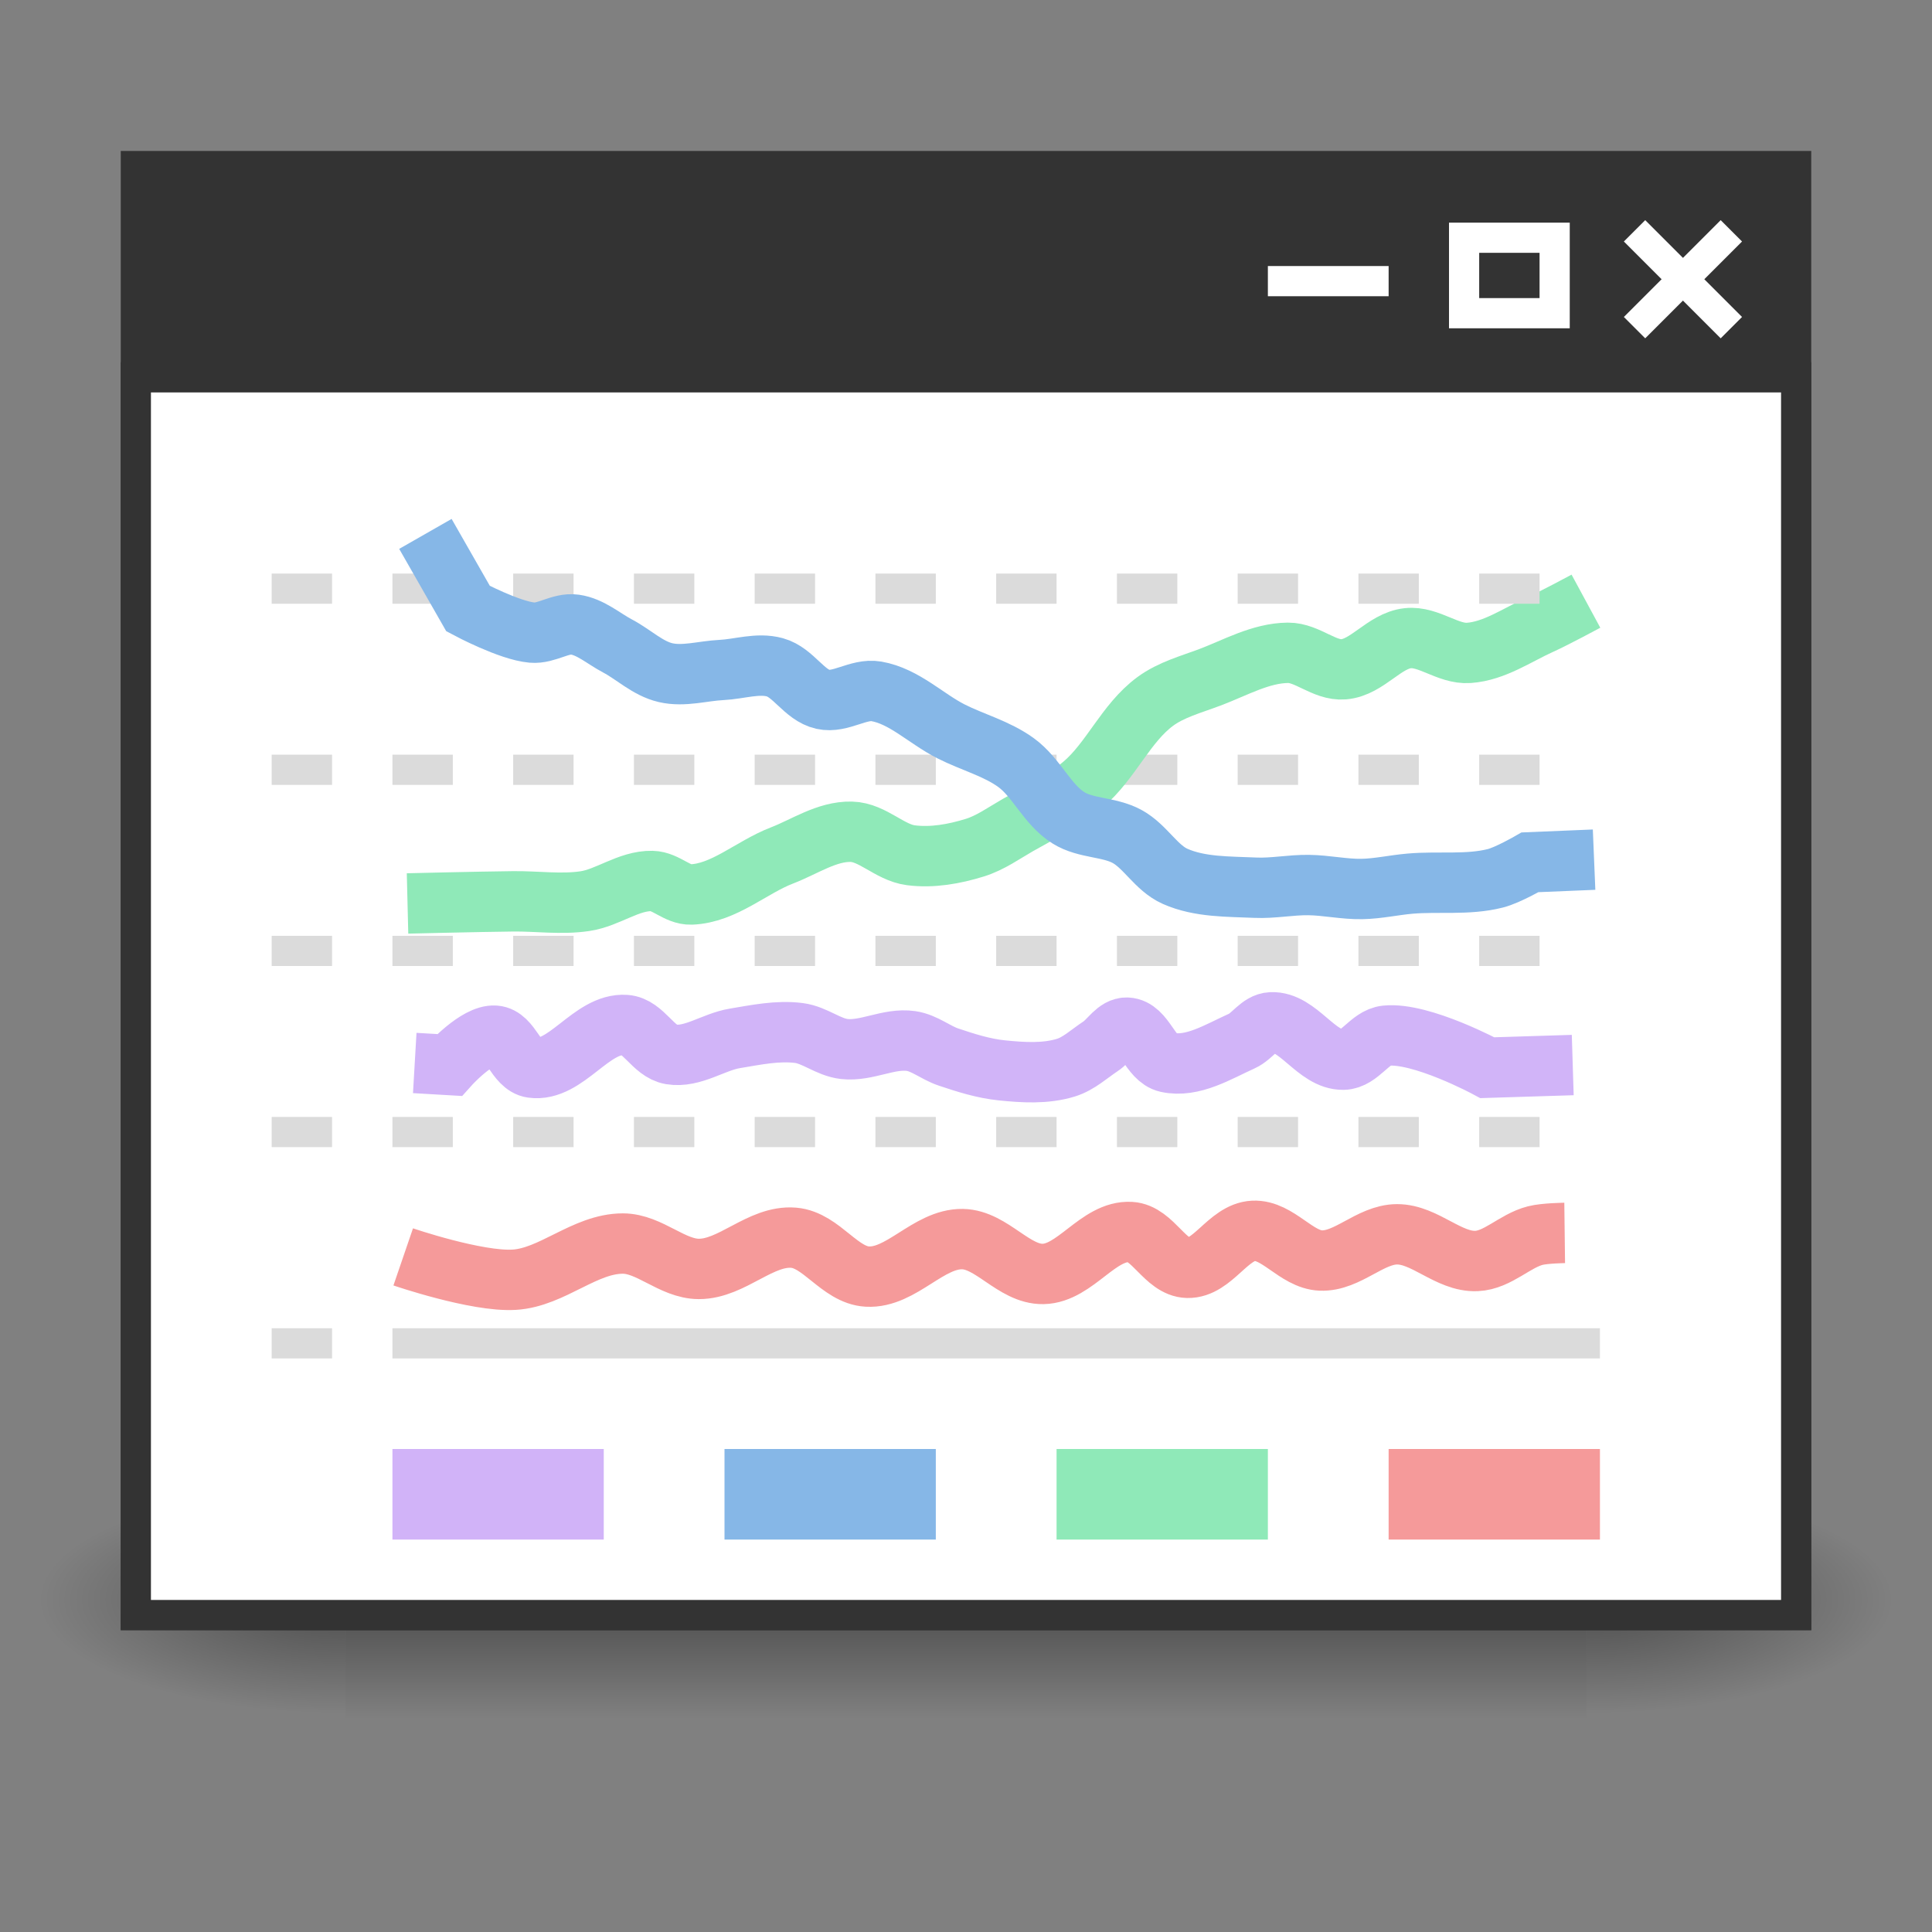 <?xml version="1.0" encoding="UTF-8" standalone="no"?>
<!-- Created with Inkscape (http://www.inkscape.org/) -->

<svg
   xmlns:osb="http://www.openswatchbook.org/uri/2009/osb"
   xmlns:dc="http://purl.org/dc/elements/1.1/"
   xmlns:cc="http://creativecommons.org/ns#"
   xmlns:rdf="http://www.w3.org/1999/02/22-rdf-syntax-ns#"
   xmlns:svg="http://www.w3.org/2000/svg"
   xmlns="http://www.w3.org/2000/svg"
   xmlns:xlink="http://www.w3.org/1999/xlink"
   xmlns:sodipodi="http://sodipodi.sourceforge.net/DTD/sodipodi-0.dtd"
   xmlns:inkscape="http://www.inkscape.org/namespaces/inkscape"
   version="1.1"
   width="64"
   height="64"
   id="svg4306"
   inkscape:version="0.91 r13725"
   sodipodi:docname="utilities-system-monitor2.svg"
   inkscape:output_extension="org.inkscape.output.svg.inkscape"
   sodipodi:version="0.32">
  <rect width="100%" height="100%" fill="#808080" stroke="none"/>
  <sodipodi:namedview
     pagecolor="#ffffff"
     bordercolor="#666666"
     borderopacity="1"
     objecttolerance="10"
     gridtolerance="10"
     guidetolerance="10"
     inkscape:pageopacity="0"
     inkscape:pageshadow="2"
     inkscape:window-width="1365"
     inkscape:window-height="731"
     id="namedview56"
     showgrid="false"
     inkscape:zoom="8.0000002"
     inkscape:cx="40.83341"
     inkscape:cy="27.269304"
     inkscape:window-x="33"
     inkscape:window-y="27"
     inkscape:window-maximized="0"
     inkscape:current-layer="svg4306"
     inkscape:snap-bbox="true"
     inkscape:object-paths="false"
     inkscape:object-nodes="false"
     inkscape:snap-smooth-nodes="false"
     inkscape:snap-midpoints="false"
     inkscape:snap-global="false" />
  <defs
     id="defs4308">
    <linearGradient
       id="linearGradient6240"
       osb:paint="solid">
      <stop
         style="stop-color:#696969;stop-opacity:1;"
         offset="0"
         id="stop6242" />
    </linearGradient>
    <linearGradient
       id="linearGradient5060-6">
      <stop
         id="stop5062-3"
         style="stop-color:#000000;stop-opacity:1"
         offset="0" />
      <stop
         id="stop5064-1"
         style="stop-color:#000000;stop-opacity:0"
         offset="1" />
    </linearGradient>
    <linearGradient
       id="linearGradient5048-7">
      <stop
         id="stop5050-5"
         style="stop-color:#000000;stop-opacity:0"
         offset="0" />
      <stop
         id="stop5056-9"
         style="stop-color:#000000;stop-opacity:1"
         offset="0.5" />
      <stop
         id="stop5052-6"
         style="stop-color:#000000;stop-opacity:0"
         offset="1" />
    </linearGradient>
    <radialGradient
       inkscape:collect="always"
       xlink:href="#linearGradient5060-6"
       id="radialGradient2450"
       gradientUnits="userSpaceOnUse"
       gradientTransform="matrix(-0.085,0,0,0.032,62.75,37.421)"
       cx="605.714"
       cy="486.648"
       fx="605.714"
       fy="486.648"
       r="117.143" />
    <radialGradient
       inkscape:collect="always"
       xlink:href="#linearGradient5060-6"
       id="radialGradient2453"
       gradientUnits="userSpaceOnUse"
       gradientTransform="matrix(0.085,0,0,0.032,1.25,37.421)"
       cx="605.714"
       cy="486.648"
       fx="605.714"
       fy="486.648"
       r="117.143" />
    <linearGradient
       inkscape:collect="always"
       xlink:href="#linearGradient5048-7"
       id="linearGradient2456"
       gradientUnits="userSpaceOnUse"
       gradientTransform="matrix(0.085,0,0,0.032,1.233,37.421)"
       x1="302.857"
       y1="366.648"
       x2="302.857"
       y2="609.505" />
  </defs>
  <rect
     width="55"
     height="48"
     x="4.5"
     y="5.5"
     id="rect6276"
     style="fill:#333333;fill-opacity:1;fill-rule:evenodd;stroke:#333333;stroke-width:1;stroke-linecap:round;stroke-linejoin:miter;stroke-miterlimit:4;stroke-opacity:1;stroke-dasharray:none;stroke-dashoffset:0" />
  <rect
     style="opacity:0.402;fill:url(#linearGradient2456);fill-opacity:1;fill-rule:nonzero;stroke:none;stroke-width:1;marker:none;visibility:visible;display:inline;overflow:visible"
     id="rect2512"
     y="49.199"
     x="11.448"
     height="7.801"
     width="41.104" />
  <path
     style="opacity:0.402;fill:url(#radialGradient2453);fill-opacity:1;fill-rule:nonzero;stroke:none;stroke-width:1;marker:none;visibility:visible;display:inline;overflow:visible"
     id="path2514"
     d="m 52.552,49.199 c 0,0 0,7.801 0,7.801 4.384,0.015 10.598,-1.748 10.598,-3.901 0,-2.153 -4.892,-3.9 -10.598,-3.9 z"
     inkscape:connector-curvature="0" />
  <path
     style="opacity:0.402;fill:url(#radialGradient2450);fill-opacity:1;fill-rule:nonzero;stroke:none;stroke-width:1;marker:none;visibility:visible;display:inline;overflow:visible"
     id="path2516"
     d="m 11.448,49.199 c 0,0 0,7.801 0,7.801 -4.384,0.015 -10.598,-1.748 -10.598,-3.901 0,-2.153 4.892,-3.9 10.598,-3.9 z"
     inkscape:connector-curvature="0" />
  <rect
     style="fill:#ffffff;fill-opacity:1;fill-rule:evenodd;stroke:#333333;stroke-width:1;stroke-linecap:round;stroke-linejoin:miter;stroke-miterlimit:4;stroke-opacity:1;stroke-dasharray:none;stroke-dashoffset:0"
     id="rect2551"
     y="12.5"
     x="4.5"
     height="41"
     width="55" />
  <path
     inkscape:connector-curvature="0"
     id="path6246"
     d="m 13.5,37.5 39,0"
     style="fill:none;stroke:#dbdbdb;stroke-width:1;stroke-linecap:square;stroke-linejoin:miter;stroke-miterlimit:4;stroke-opacity:1;stroke-dasharray:1, 3;stroke-dashoffset:0" />
  <path
     style="fill:none;stroke:#dbdbdb;stroke-width:1;stroke-linecap:square;stroke-linejoin:miter;stroke-miterlimit:4;stroke-opacity:1;stroke-dasharray:1, 3;stroke-dashoffset:0"
     d="m 13.5,31.5 39,0"
     id="path6248"
     inkscape:connector-curvature="0" />
  <rect
     style="fill:#d1b3f8;fill-opacity:1;stroke:#ffffff;stroke-width:1;stroke-linecap:round;stroke-linejoin:round;stroke-miterlimit:4;stroke-opacity:1;stroke-dasharray:none;stroke-dashoffset:0"
     id="rect3893"
     width="8"
     height="4"
     x="12.5"
     y="47.5" />
  <rect
     y="47.5"
     x="23.5"
     height="4"
     width="8"
     id="rect4663"
     style="fill:#86b7e7;fill-opacity:1;stroke:#ffffff;stroke-width:1;stroke-linecap:round;stroke-linejoin:round;stroke-miterlimit:4;stroke-opacity:1;stroke-dasharray:none;stroke-dashoffset:0" />
  <rect
     style="fill:#8fe9b8;fill-opacity:1;stroke:#ffffff;stroke-width:1;stroke-linecap:round;stroke-linejoin:round;stroke-miterlimit:4;stroke-opacity:1;stroke-dasharray:none;stroke-dashoffset:0"
     id="rect4665"
     width="8"
     height="4"
     x="34.5"
     y="47.5" />
  <rect
     y="47.5"
     x="45.5"
     height="4"
     width="8"
     id="rect4667"
     style="fill:#f59a9a;fill-opacity:1;stroke:#ffffff;stroke-width:1;stroke-linecap:round;stroke-linejoin:round;stroke-miterlimit:4;stroke-opacity:1;stroke-dasharray:none;stroke-dashoffset:0" />
  <path
     style="fill:none;stroke:#dbdbdb;stroke-width:1px;stroke-linecap:square;stroke-linejoin:miter;stroke-opacity:1"
     d="m 9.5,19.5 1,0"
     id="path4669"
     inkscape:connector-curvature="0" />
  <path
     style="fill:none;stroke:#dbdbdb;stroke-width:1px;stroke-linecap:square;stroke-linejoin:miter;stroke-opacity:1"
     d="m 9.5,37.5 1,0"
     id="path4673"
     inkscape:connector-curvature="0" />
  <path
     inkscape:connector-curvature="0"
     id="path4675"
     d="m 9.5,25.5 1,0"
     style="fill:none;stroke:#dbdbdb;stroke-width:1px;stroke-linecap:square;stroke-linejoin:miter;stroke-opacity:1" />
  <path
     style="fill:none;stroke:#dbdbdb;stroke-width:1px;stroke-linecap:square;stroke-linejoin:miter;stroke-opacity:1"
     d="m 9.5,31.5 1,0"
     id="path4677"
     inkscape:connector-curvature="0" />
  <path
     inkscape:connector-curvature="0"
     id="path4679"
     d="m 9.5,44.5 1,0"
     style="fill:none;stroke:#dbdbdb;stroke-width:1px;stroke-linecap:square;stroke-linejoin:miter;stroke-opacity:1" />
  <path
     style="fill:none;stroke:#dbdbdb;stroke-width:1px;stroke-linecap:square;stroke-linejoin:miter;stroke-opacity:1"
     d="m 13.5,44.5 39,0"
     id="path4681"
     inkscape:connector-curvature="0" />
  <path
     style="fill:none;stroke:#f59a9a;stroke-width:2;stroke-linecap:butt;stroke-linejoin:miter;stroke-miterlimit:4;stroke-opacity:1;stroke-dasharray:none"
     d="m 13.357,41.636 c 0,0 2.427,0.831 3.675,0.757 1.263,-0.075 2.335,-1.199 3.6,-1.199 0.885,2.75e-4 1.634,0.839 2.519,0.841 1.103,0.002 2.044,-1.126 3.143,-1.033 0.915,0.077 1.519,1.235 2.436,1.286 1.128,0.063 2.025,-1.26 3.155,-1.241 0.969,0.016 1.701,1.173 2.67,1.154 1.07,-0.021 1.826,-1.449 2.895,-1.389 0.743,0.042 1.146,1.168 1.89,1.186 0.833,0.02 1.347,-1.185 2.179,-1.225 0.811,-0.039 1.419,0.948 2.23,0.983 0.89,0.038 1.638,-0.865 2.529,-0.868 0.926,-0.003 1.708,0.923 2.633,0.884 0.707,-0.03 1.263,-0.667 1.949,-0.842 0.315,-0.08 0.972,-0.088 0.972,-0.088"
     id="path4693"
     inkscape:connector-curvature="0"
     sodipodi:nodetypes="caaaaaaaaaaaaaac" />
  <path
     style="fill:none;stroke:#d1b4f8;stroke-width:2;stroke-linecap:butt;stroke-linejoin:miter;stroke-miterlimit:4;stroke-opacity:1;stroke-dasharray:none"
     d="m 52.099,35.281 -2.828,0.088 c 0,0 -2.191,-1.182 -3.359,-1.061 -0.538,0.056 -0.873,0.786 -1.414,0.795 -0.896,0.015 -1.491,-1.277 -2.386,-1.237 -0.384,0.017 -0.622,0.461 -0.972,0.619 -0.783,0.352 -1.637,0.893 -2.475,0.707 -0.571,-0.126 -0.742,-1.119 -1.326,-1.149 -0.359,-0.019 -0.583,0.421 -0.884,0.619 -0.376,0.247 -0.719,0.576 -1.149,0.707 -0.677,0.207 -1.417,0.16 -2.121,0.088 -0.604,-0.062 -1.192,-0.248 -1.768,-0.442 -0.425,-0.143 -0.793,-0.466 -1.237,-0.53 -0.734,-0.106 -1.472,0.347 -2.21,0.265 -0.528,-0.058 -0.976,-0.462 -1.503,-0.53 -0.704,-0.091 -1.421,0.061 -2.121,0.177 -0.719,0.119 -1.402,0.65 -2.121,0.53 -0.589,-0.098 -0.908,-0.929 -1.503,-0.972 -1.131,-0.082 -1.971,1.572 -3.094,1.414 -0.538,-0.076 -0.695,-1.024 -1.237,-1.061 -0.595,-0.04 -1.503,0.972 -1.503,0.972 l -1.149,-0.067"
     id="path4695"
     inkscape:connector-curvature="0"
     sodipodi:nodetypes="ccaaaaaaaaaaaaaaaaaacc" />
  <path
     inkscape:connector-curvature="0"
     id="path6250"
     d="m 13.5,25.5 39,0"
     style="fill:none;stroke:#dbdbdb;stroke-width:1;stroke-linecap:square;stroke-linejoin:miter;stroke-miterlimit:4;stroke-opacity:1;stroke-dasharray:1, 3;stroke-dashoffset:0" />
  <path
     style="fill:none;stroke:#8fe9b8;stroke-width:2;stroke-linecap:butt;stroke-linejoin:miter;stroke-miterlimit:4;stroke-opacity:1;stroke-dasharray:none"
     d="m 13.5,29.928 c 0,0 2.33,-0.057 3.496,-0.07 0.793,-0.009 1.594,0.11 2.378,-0.006 0.766,-0.113 1.451,-0.684 2.226,-0.668 0.457,0.009 0.838,0.464 1.295,0.447 1.09,-0.04 1.989,-0.9 3.007,-1.292 0.756,-0.291 1.489,-0.805 2.299,-0.786 0.706,0.017 1.27,0.687 1.97,0.778 0.706,0.092 1.441,-0.04 2.122,-0.251 0.511,-0.158 0.956,-0.48 1.42,-0.746 0.74,-0.424 1.524,-0.798 2.173,-1.351 0.921,-0.786 1.406,-2.025 2.38,-2.745 0.531,-0.392 1.193,-0.567 1.811,-0.8 0.847,-0.319 1.685,-0.805 2.589,-0.813 0.641,-0.005 1.205,0.599 1.844,0.546 0.785,-0.064 1.344,-0.946 2.127,-1.03 0.689,-0.074 1.329,0.536 2.02,0.487 0.844,-0.06 1.588,-0.587 2.359,-0.936 0.518,-0.235 1.52,-0.777 1.52,-0.777"
     id="path4697"
     inkscape:connector-curvature="0"
     sodipodi:nodetypes="caaaaaaaaaaaaaaaaac" />
  <path
     style="fill:none;stroke:#dbdbdb;stroke-width:1;stroke-linecap:square;stroke-linejoin:miter;stroke-miterlimit:4;stroke-opacity:1;stroke-dasharray:1, 3;stroke-dashoffset:0"
     d="m 13.5,19.5 39,0"
     id="path6252"
     inkscape:connector-curvature="0" />
  <path
     style="fill:none;stroke:#86b7e7;stroke-width:2;stroke-linecap:butt;stroke-linejoin:miter;stroke-miterlimit:4;stroke-opacity:1;stroke-dasharray:none"
     d="m 14.092,17.686 1.414,2.475 c 0,0 1.369,0.73 2.121,0.795 0.478,0.042 0.939,-0.332 1.414,-0.265 0.522,0.073 0.948,0.461 1.414,0.707 0.537,0.283 1,0.746 1.591,0.884 0.603,0.141 1.237,-0.058 1.856,-0.088 0.589,-0.029 1.199,-0.245 1.768,-0.088 0.614,0.169 0.969,0.922 1.591,1.061 0.582,0.13 1.181,-0.367 1.768,-0.265 0.922,0.16 1.64,0.902 2.475,1.326 0.712,0.361 1.513,0.567 2.158,1.037 0.678,0.494 1.021,1.38 1.731,1.826 0.576,0.361 1.348,0.292 1.945,0.619 0.605,0.331 0.961,1.042 1.591,1.321 0.816,0.361 1.76,0.335 2.652,0.375 0.589,0.027 1.178,-0.096 1.768,-0.088 0.591,0.007 1.177,0.142 1.768,0.131 0.534,-0.01 1.059,-0.131 1.591,-0.177 0.941,-0.082 1.913,0.055 2.828,-0.177 0.409,-0.103 1.149,-0.53 1.149,-0.53 l 2.121,-0.088"
     id="path4699"
     inkscape:connector-curvature="0"
     sodipodi:nodetypes="ccaaaaaaaaaaaaaaaaaacc" />
  <path
     style="fill:none;stroke:#ffffff;stroke-width:1px;stroke-linecap:square;stroke-linejoin:miter;stroke-opacity:1"
     d="m 42.5,9.313 3,0"
     id="path6278"
     inkscape:connector-curvature="0" />
  <path
     style="fill:none;stroke:#ffffff;stroke-width:1px;stroke-linecap:square;stroke-linejoin:miter;stroke-opacity:1"
     d="M 54.5,8 57,10.5"
     id="path6280"
     inkscape:connector-curvature="0" />
  <path
     inkscape:connector-curvature="0"
     id="path6282"
     d="M 57,8 54.5,10.5"
     style="fill:none;stroke:#ffffff;stroke-width:1px;stroke-linecap:square;stroke-linejoin:miter;stroke-opacity:1" />
  <rect
     style="fill:none;stroke:#ffffff;stroke-width:1;stroke-linecap:square;stroke-linejoin:miter;stroke-miterlimit:4;stroke-opacity:1;stroke-dasharray:none;stroke-dashoffset:0"
     id="rect6284"
     width="3"
     height="2.5"
     x="48.5"
     y="7.875" />
</svg>
